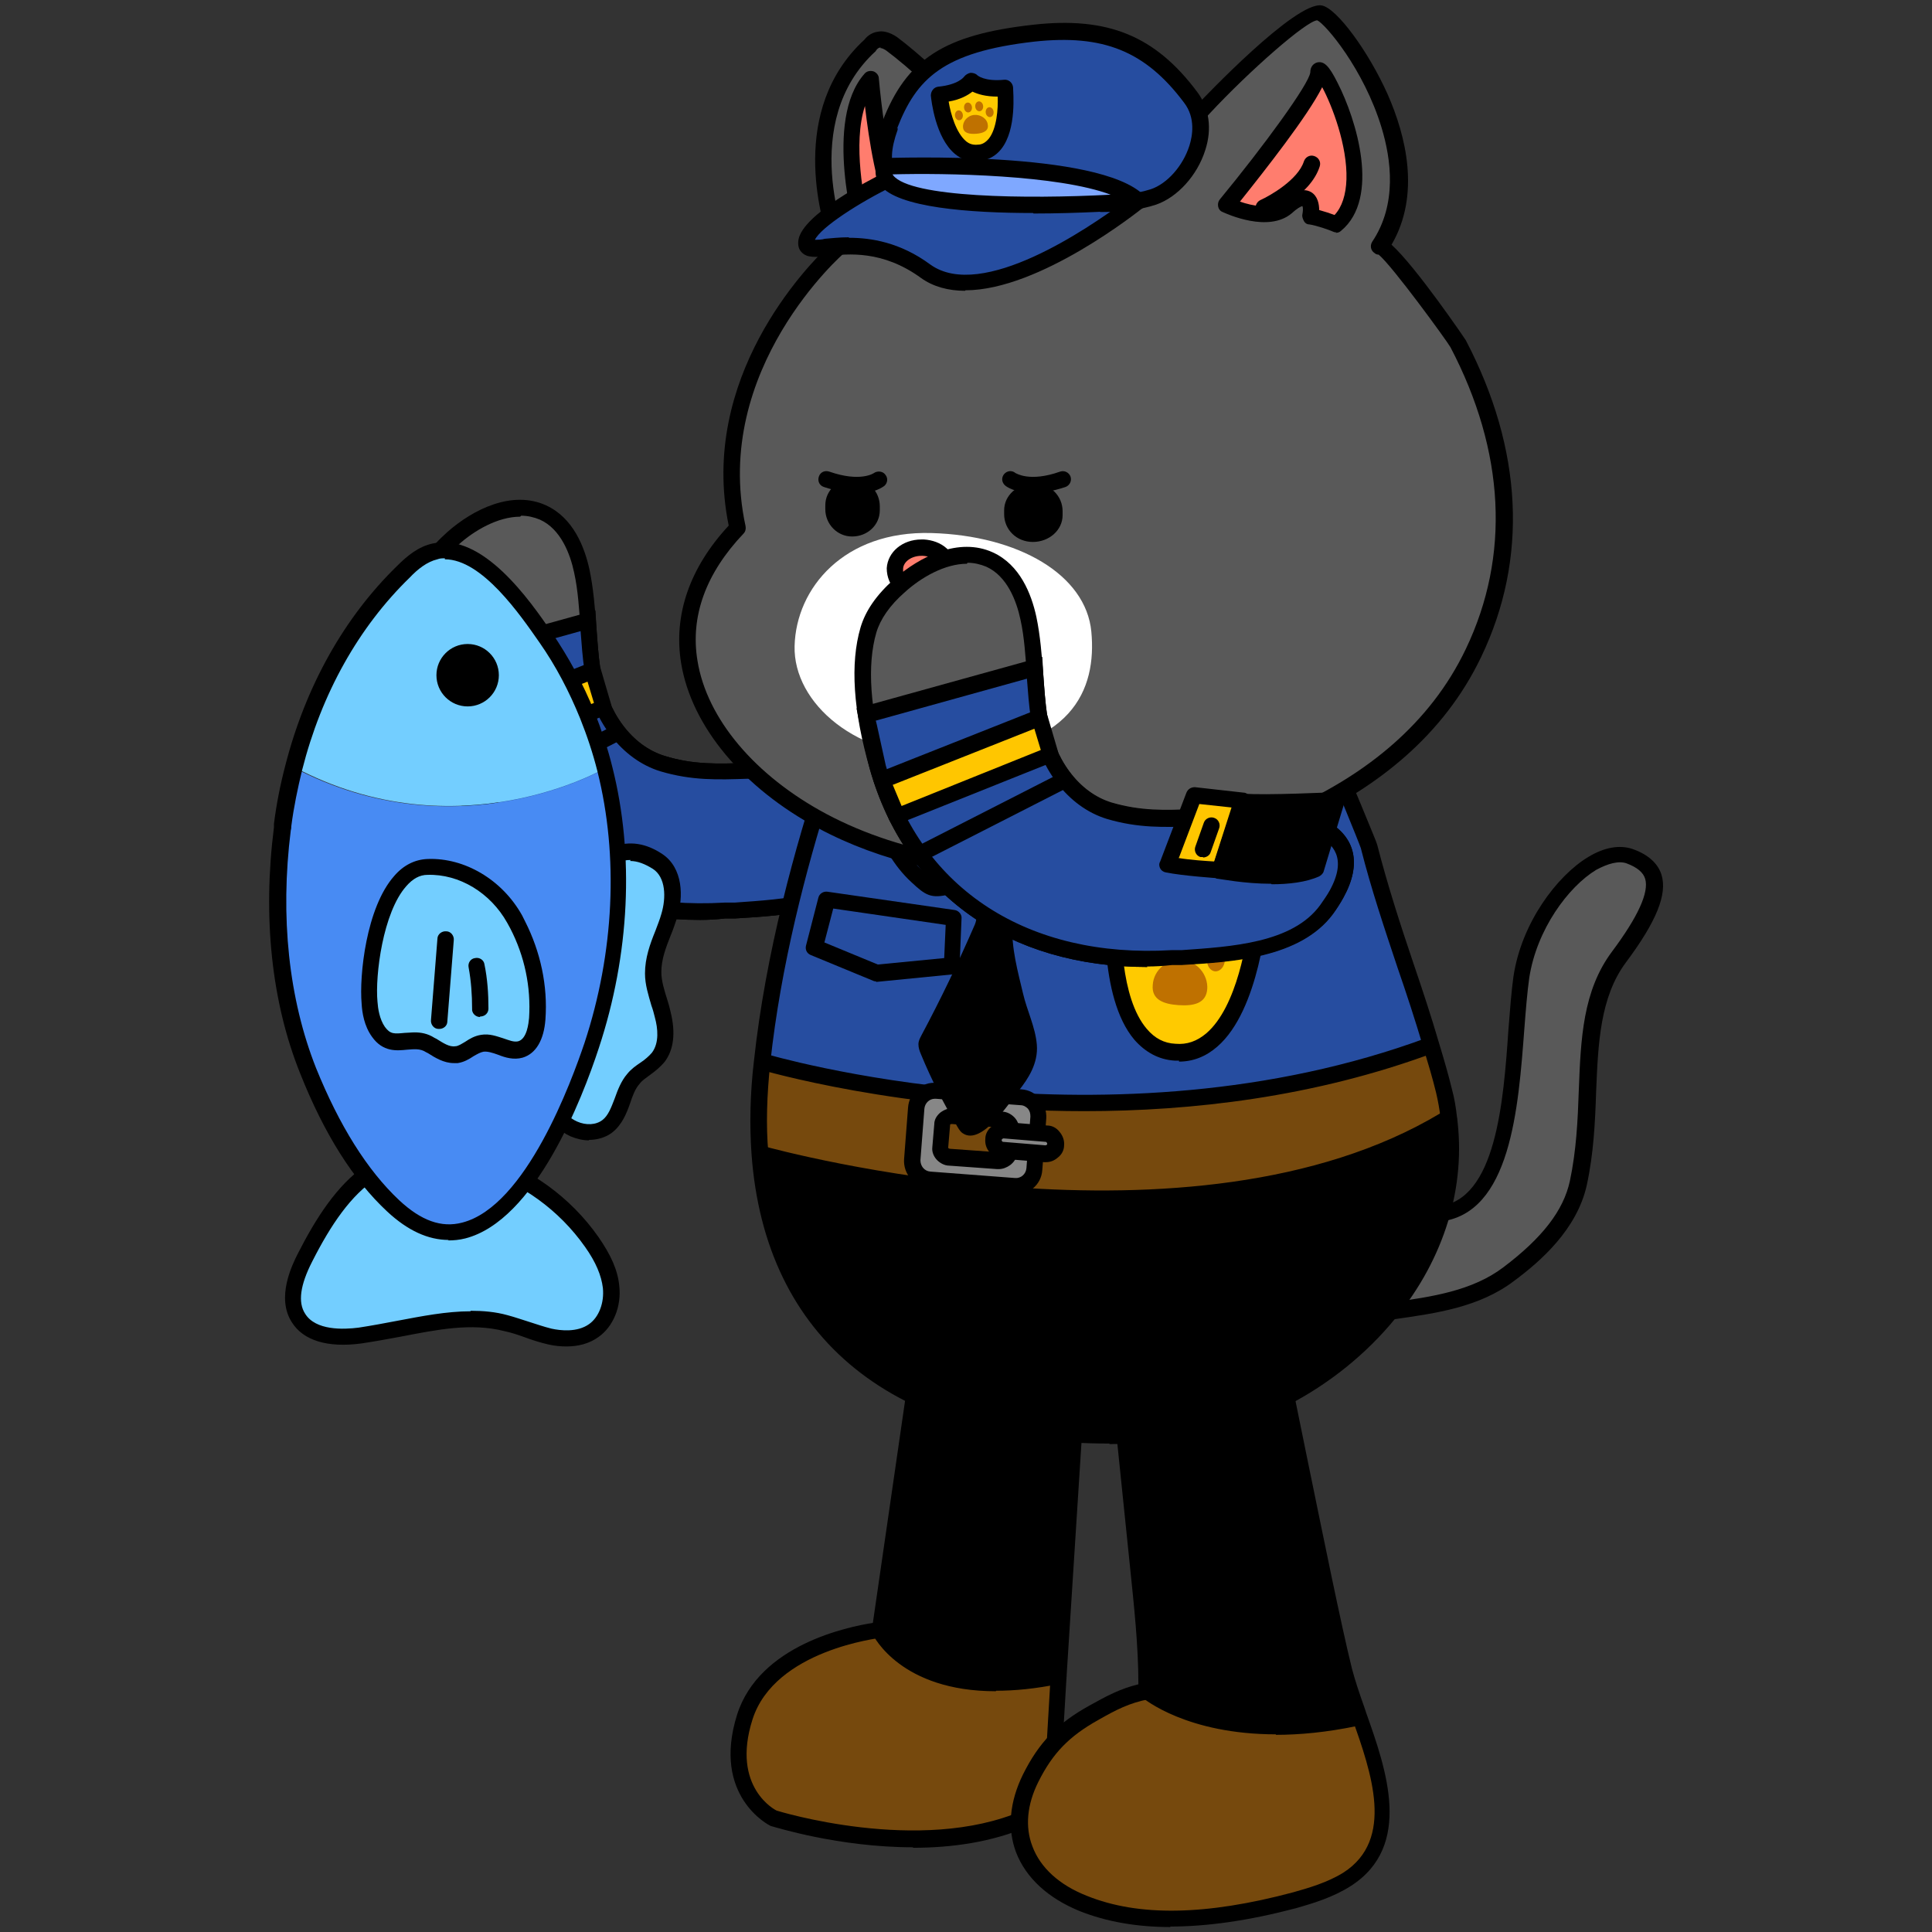 <?xml version="1.0" encoding="UTF-8"?>
<svg xmlns="http://www.w3.org/2000/svg" version="1.1" viewBox="0 0 390 390">
  <rect x="0" y="0" width="390" height="390" fill="#333333" stroke="none"/>
  <!-- Generator: Adobe Illustrator 28.7.1, SVG Export Plug-In . SVG Version: 1.2.0 Build 142)  -->
  <g>
    <g id="_레이어_1" data-name="레이어_1">
      <g>
        <g>
          <g>
            <g>
              <g>
                <path d="M179.7,171c-.6,1-1.3,2.1-2,3.1-6.5,8.9-21,9.1-31.3,9.7-26.5,1.6-51.2-9.8-59.4-38.5-2.4-8.5-4.4-19.3-1.9-27.7,1-3.5,3.5-6.5,6.3-9,5.1-4.5,12.4-7.8,18.1-5.2,4.5,2,6.8,7,7.9,11.8,1.4,6.5,1.2,13.4,2.2,20,1.2,8.3,6.3,16.5,14.2,18.9,7.9,2.4,14.2,1.3,22.6,1.3,7.2,0,14-1.2,20.4,2.3,5.8,3.2,5.7,8.2,2.9,13.2Z" style="fill: #595959;"/>
                <path d="M141.4,185.7c-28,0-48.8-14.6-56-39.9-3.4-11.8-4-21.4-1.9-28.6,1-3.4,3.2-6.6,6.8-9.8,5.2-4.6,13.1-8.5,19.9-5.4,5.5,2.5,7.8,8.4,8.8,13,.8,3.8,1.1,7.8,1.4,11.7.2,2.8.4,5.7.8,8.4,1.3,8.7,6.4,15.5,13,17.5,5.8,1.8,10.8,1.6,16.6,1.4,1.8,0,3.6-.1,5.5-.2,1.4,0,2.7,0,4.1-.1,5.7-.2,11.6-.5,17.1,2.6,6,3.3,7.2,8.8,3.5,15.5-.6,1.1-1.3,2.2-2.1,3.3-6.6,8.9-20.4,9.7-30.5,10.3h-2c-1.7.2-3.4.3-5.1.3ZM105,104.3c-4.5,0-9.3,2.8-12.5,5.7-3.1,2.7-5,5.5-5.8,8.2-1.9,6.5-1.3,15.7,1.9,26.7,7.2,25.1,28.8,39,57.7,37.3h2c10-.7,22.4-1.4,28-9.1.8-1,1.4-2,1.9-2.9h0c3.7-6.7.5-9.5-2.2-11-4.8-2.6-9.9-2.4-15.4-2.2-1.4,0-2.8.1-4.2.1-1.9,0-3.7,0-5.4.1-6.1.2-11.3.4-17.7-1.5-7.8-2.4-13.9-10.3-15.3-20.2-.4-2.9-.6-5.8-.8-8.7-.3-3.7-.5-7.6-1.3-11.2-.8-3.8-2.7-8.8-6.9-10.7-1.2-.5-2.5-.8-3.8-.8Z"/>
              </g>
              <g>
                <path d="M84.6,134.7c.4,1.9,1.9,8.9,2.4,10.6,8.2,28.7,32.9,40.1,59.4,38.5,10.3-.6,24.7-.9,31.3-9.7.8-1,1.4-2.1,2-3.1,2.8-5,3-10-2.9-13.2-6.4-3.5-13.2-2.4-20.4-2.3-8.4,0-14.8,1.1-22.6-1.3-7.9-2.4-12.9-10.5-14.2-18.9-.5-3.3-.7-6.7-.9-10l-34.1,9.4Z" style="fill: #264da0;"/>
                <path d="M141.4,185.7c-28,0-48.8-14.6-56-39.9-.4-1.4-1.3-5.4-1.9-8.4l-.8-3.8,37.5-10.4.2,3.5c.2,2.8.4,5.7.8,8.4,1.3,8.7,6.4,15.5,13,17.5,5.8,1.8,10.8,1.6,16.6,1.4,1.8,0,3.6-.1,5.5-.2,1.4,0,2.7,0,4.1-.1,5.7-.2,11.6-.5,17.1,2.6,6,3.3,7.2,8.8,3.5,15.5-.6,1.1-1.3,2.2-2.1,3.3-6.6,8.9-20.4,9.7-30.5,10.3h-2c-1.7.2-3.4.3-5.1.3ZM86.6,135.9l.2.8c.6,2.8,1.5,6.9,1.8,8.2,7.2,25.1,28.8,39,57.7,37.3h2c10-.7,22.4-1.4,28-9.1.8-1,1.4-2,1.9-2.9,3.7-6.7.5-9.5-2.2-11-4.8-2.6-9.9-2.4-15.4-2.2-1.4,0-2.8.1-4.2.1-1.9,0-3.7,0-5.4.1-6.1.2-11.3.4-17.7-1.5-7.8-2.4-13.9-10.3-15.3-20.2-.4-2.7-.6-5.5-.8-8.1l-30.6,8.5Z"/>
              </g>
              <g>
                <line x1="95.4" y1="162.8" x2="124.8" y2="147.8" style="fill: #d5b898;"/>
                <path d="M95.4,164.5c-.6,0-1.2-.3-1.5-.9-.4-.8,0-1.8.7-2.2l29.4-15c.8-.4,1.8,0,2.2.7.4.8,0,1.8-.7,2.2l-29.4,15c-.2.1-.5.2-.8.2Z"/>
              </g>
              <g>
                <polygon points="90.8 155.3 121.8 142.9 119.6 135.3 87.8 148 90.8 155.3" style="fill: #ffc600;"/>
                <path d="M90.8,157c-.7,0-1.3-.4-1.5-1l-3-7.4c-.2-.4-.2-.9,0-1.3.2-.4.5-.7.9-.9l31.8-12.6c.4-.2.9-.2,1.3,0s.7.6.9,1l2.2,7.5c.2.8-.2,1.7-1,2l-31,12.4c-.2,0-.4.1-.6.1ZM90,148.9l1.8,4.3,28.1-11.3-1.3-4.3-28.5,11.3Z"/>
              </g>
            </g>
            <g>
              <path d="M290.5,245.1c16.3-1.6,14.5-33.5,16.6-47.7,2.1-14.3,14.6-27,21.9-24.5,7.3,2.6,6.7,8.5-2.2,20.3-8.9,11.9-4.5,29-8.2,45.6-1.7,7.7-7.9,13.7-14,18.3-7.1,5.4-16.4,6.4-25,7.6-6.5.9-20.7-2.6-17.8-12.1.8-2.6,3.3-4.4,6-5.2,2.6-.8,5.4-.8,8.2-.9,4.6-.3,10-1,14.6-1.5Z" style="fill: #595959;"/>
              <path d="M277.4,266.6c-5,0-12-1.7-15.5-5.8-2.1-2.4-2.7-5.4-1.7-8.6.9-2.9,3.5-5.3,7.1-6.3,2.3-.7,4.7-.8,7.1-.9h1.5c3.1-.2,6.5-.6,9.8-1,1.6-.2,3.2-.4,4.7-.5h0c11.6-1.2,13.1-21.1,14.1-35.7.3-3.9.6-7.7,1-10.6,1.6-10.9,8.8-20.4,15.1-24.2,3.3-2,6.4-2.5,9-1.6,3.1,1.1,5.1,2.9,5.8,5.2,1.2,3.9-1,9.4-7.2,17.7-5.2,7-5.6,16.3-6,26.1-.2,6.1-.5,12.5-1.9,18.9-2,8.9-9.3,15.3-14.7,19.3-7,5.3-15.7,6.5-24.1,7.7l-1.6.2c-.7.1-1.6.2-2.5.2ZM290.7,246.8h0c-1.5.2-3.1.3-4.7.5-3.4.4-6.8.8-10,1h-1.6c-2.2.2-4.3.3-6.2.8-1.9.6-4.2,2-4.9,4.1-.6,2.1-.3,3.9,1.1,5.4,3.2,3.7,10.8,5.1,14.9,4.5l1.6-.2c8-1.1,16.3-2.3,22.6-7.1,7.8-5.9,12.1-11.4,13.4-17.4,1.3-6.1,1.6-12.3,1.8-18.3.4-10.4.8-20.1,6.7-28,5.3-7.1,7.5-12,6.7-14.7-.4-1.3-1.6-2.3-3.7-3.1-1.6-.6-3.8,0-6.2,1.3-5.6,3.4-12,12-13.5,21.8-.4,2.8-.7,6.5-1,10.4-1.2,15.8-2.7,37.3-17.1,38.8Z"/>
            </g>
            <g>
              <g>
                <path d="M292.4,225.5c4.5,33.1-26.8,62-59.4,64-44.5,2.8-76.6-14.7-79.6-56.7,4.2,1.2,88.5,23.8,139-7.3Z"/>
                <path d="M291.4,220.2c.4,1.8.8,3.5,1,5.3-50.5,31.2-134.8,8.5-139,7.3-.4-5.7-.3-11.9.4-18.5,0,0,69.2,21,135-3.3.9,3.1,1.8,6.1,2.6,9.3Z" style="fill: #76490d;"/>
                <path d="M276.3,170.8c3.5,13.8,8.6,26.7,12.5,40.1-65.8,24.4-135,3.3-135,3.3,4.8-43.7,24-86.5,24-86.5,0,0,84.5,10.6,86.5,10.8-1.9,0,11.5,30.1,12,32.2Z" style="fill: #264da0;"/>
              </g>
              <g>
                <path d="M223.9,291.4c-43.4,0-69.5-21-72.2-58.5-.4-5.8-.3-12.1.5-18.8,4.7-43.4,23.9-86.6,24.1-87l.5-1.1,1.2.2s84.5,10.6,86.5,10.8v1.8c0,0,.9,1.1.9,1.1.3-.3.4-.7.4-.8,0,2.1,6.1,16.6,9,23.5,2,4.9,3,7.2,3.2,7.9,2.1,8.2,4.7,16.2,7.3,23.9,1.8,5.3,3.6,10.7,5.2,16.2,1,3.3,1.9,6.4,2.6,9.3.5,1.8.8,3.7,1,5.5,1.9,14.1-2.5,28.6-12.4,40.7-11.9,14.6-30.1,24-48.6,25.1-3.1.2-6.2.3-9.1.3ZM178.8,129.6c-3,7-19.1,45.9-23.3,84.9-.7,6.5-.9,12.7-.4,18.2,2.7,38,31,58.1,77.8,55.1,17.6-1.1,34.9-10,46.2-23.9,9.3-11.4,13.5-25,11.7-38.2-.2-1.7-.5-3.4-.9-5.1-.7-2.9-1.6-5.9-2.6-9.2-1.6-5.4-3.4-10.9-5.2-16.1-2.6-7.8-5.3-15.8-7.4-24.1-.2-.6-1.6-4.1-3-7.5-6.3-15-8.5-21-9.1-23.7-11.4-1.4-74.2-9.2-83.8-10.4Z"/>
                <path d="M218.8,224.3c-37,0-65-8.3-65.4-8.4l1-3.2c.7.2,69.5,20.6,133.9-3.3h.6c0-.1,0,1.6,0,1.6l.6,1.5c-24.2,9-49,11.8-70.6,11.8Z"/>
                <path d="M222.3,243.5c-35.8,0-67.2-8.5-69.3-9.1l-.5-.2,1.6-2.9-.8,1.5.6-1.5c3.6,1,86.8,23.5,136.9-6.6v-.7h1.7s0,3.3,0,3.3v-1.7h1.6v1l-.8.5c-20.6,12.7-46.8,16.6-71,16.6Z"/>
              </g>
            </g>
            <g>
              <path d="M206.1,221.4l-17.1-1.3c-2.1-.2-3.9,1.4-4.1,3.5l-.8,10.4c-.2,2.1,1.4,3.9,3.5,4.1l17.1,1.3c2.1.2,3.9-1.4,4.1-3.5l.8-10.4c.2-2.1-1.4-3.9-3.5-4.1ZM203.6,232.7c0,1-1.1,1.7-2.2,1.6l-9.7-.7c-1.1,0-2-1-1.9-2l.4-4.7c0-1,1.1-1.7,2.2-1.6l9.7.7c1.1,0,2,1,1.9,2l-.4,4.7Z" style="fill: #878787;"/>
              <path d="M205,241.1c-.1,0-.3,0-.4,0l-17.1-1.3c-3-.2-5.2-2.9-5-5.8l.8-10.4c.2-3,2.8-5.3,5.8-5l17.1,1.3h0c1.5.1,2.8.8,3.7,1.9.9,1.1,1.4,2.5,1.3,4l-.8,10.4c-.1,1.5-.8,2.8-1.9,3.7-1,.9-2.2,1.3-3.5,1.3ZM188.7,221.8c-1.1,0-2,.9-2.1,2l-.8,10.4c0,1.2.8,2.2,2,2.3l17.1,1.3c1.2.1,2.2-.8,2.3-2l.8-10.4c0-.6-.1-1.1-.5-1.6-.4-.4-.9-.7-1.5-.7l-17.1-1.3c0,0-.1,0-.2,0ZM201.6,236c-.1,0-.2,0-.3,0l-9.7-.7c-1,0-2-.6-2.6-1.3-.6-.7-.9-1.6-.8-2.4l.4-4.7c0-.9.5-1.7,1.2-2.3.8-.6,1.8-1,2.8-.9l9.7.7c1,0,2,.6,2.6,1.3.6.7.9,1.6.8,2.4l-.4,4.7c0,.9-.6,1.8-1.4,2.4-.7.5-1.5.8-2.3.8ZM192.2,226.9c-.2,0-.3,0-.4.1l-.4,4.7s.1.2.4.2l9.7.7c.3,0,.4,0,.4-.1l.4-4.7s-.1-.2-.4-.2l-9.7-.7s0,0,0,0ZM201.9,232.5h0Z"/>
            </g>
            <g>
              <rect x="200.5" y="228.5" width="12.6" height="4.1" rx="2" ry="2" transform="translate(18.3 -15.2) rotate(4.4)" style="fill: #878787;"/>
              <path d="M211.1,234.6c0,0-.2,0-.3,0l-8.5-.7c-2-.2-3.6-1.9-3.4-4,0-1,.5-1.9,1.3-2.5.7-.6,1.7-.9,2.7-.9l8.5.7c1,0,1.9.5,2.5,1.3.6.7,1,1.7.9,2.7,0,1-.5,1.9-1.3,2.5-.7.6-1.5.9-2.4.9ZM202.6,229.8c-.2,0-.4.2-.4.3,0,.2.1.4.3.4l8.5.7h0c.3,0,.4-.2.4-.3,0-.2-.2-.4-.3-.4l-8.5-.7s0,0,0,0Z"/>
            </g>
            <path d="M196.4,183.9c.3.4.6.8.7,1.2,0,.5-.1,1-.3,1.5-3.3,7.6-6.9,15.1-10.8,22.4-.3.6-.6,1.1-.6,1.8,0,.7.2,1.3.5,2,2.1,5.1,4.6,10,7.4,14.7.3.5.6,1,1.1,1.3,3.8,2.5,9.5-6.4,11.3-8.7s3.9-5.4,3.6-9.2c-.3-3.6-2-6.9-2.8-10.4-1-4.2-2.4-9.3-2.1-13.6,0-.7.6-1.3,1.1-1.7,1.7-1.6,3.6-3.2,4.9-5.2,1.4-2,2.2-4.4,1.7-6.8-1.3-5.8-9.1-6.7-13.3-3.6-1.7,1.3-3.4,3.3-4.9,4.9-2.8,3,.2,6.4,2.5,9.2Z"/>
            <g>
              <path d="M177,150.1c-2,9.3,1.3,20.7,7.8,26.7,2.7,2.4,3.1,3,6.5,2.1s8.7-4.2,12.1-6.3c2.6,3.1,4.3,10.1,8,12.1,4.9,2.5,17.3-4.7,21-7.5,5.4-4.1,9.6-9.8,8.7-16.9-1.9-14.5-19.1-22.9-32.5-24.9-9.5-1.4-22.8,0-30.1,6.8-2.5,2.3-.9,5-1.5,8Z" style="fill: #264da0;"/>
              <path d="M214.1,186.8c-1.2,0-2.4-.2-3.3-.7-2.8-1.4-4.4-4.8-6-8-.6-1.2-1.2-2.4-1.7-3.3-3.3,2.1-7.3,4.7-11.3,5.7-3.9,1-5,.2-7.8-2.4-7.1-6.5-10.6-18.3-8.5-28.4h0c.2-.8.1-1.7,0-2.6-.1-1.9-.2-4.2,2-6.3,7.7-7.1,21.4-8.8,31.5-7.3,15,2.2,31.9,11.5,33.9,26.4.9,6.7-2.4,13.1-9.3,18.4-2.1,1.6-12.5,8.4-19.4,8.4ZM203.8,170.4l.9,1.1c1.1,1.3,2,3.2,3,5.2,1.3,2.6,2.7,5.6,4.5,6.5,3.5,1.8,14.6-3.8,19.2-7.3,6.1-4.7,8.8-9.8,8.1-15.4-1.7-13.2-17.3-21.4-31.1-23.5-9.3-1.4-21.9,0-28.7,6.4-1,.9-1,1.8-.9,3.6,0,1,.1,2.2-.1,3.4-1.8,8.8,1.3,19.6,7.3,25.1q2.6,2.3,5,1.7c3.4-.9,7.3-3.3,10.3-5.3l2.5-1.6Z"/>
            </g>
            <g>
              <g>
                <path d="M187.5,261.3l30.6,6.8s-2.7,43.1-4.4,70.3c-28.7,6-36-9.2-36-9.2l9.9-67.8Z"/>
                <path d="M213.7,338.3c-.7,11.7-1.2,20.4-1.2,21.5,0,3.5-5.3,7.2-5.3,7.2-21.5,9.5-51.1,0-51.1,0,0,0-10.6-5.1-5.7-20.4,4.8-15.3,27.3-17.5,27.3-17.5,0,0,7.3,15.2,36,9.2Z" style="fill: #76490d;"/>
              </g>
              <g>
                <path d="M184.3,372.9c-15,0-27.9-4.1-28.7-4.3-.3-.1-12-6-6.8-22.5,4.5-14.1,22.4-17.7,27.4-18.5l9.9-68.3,33.7,7.5v1.4c0,0-2.8,43.1-4.5,70.2-.3,5-1.2,20.1-1.2,21.4,0,4.2-5.4,8.2-6,8.6l-.3.2c-7.5,3.3-15.8,4.4-23.5,4.4ZM188.9,263.3l-9.8,67.3h-1.3c-.2.1-21.4,2.4-25.9,16.5-4.4,13.8,4.8,18.4,4.9,18.4,0,0,28.9,9,49.6,0,1.5-1.1,4.5-3.9,4.5-5.8s.4-7.6,1.2-21.6h0c1.5-24.2,3.8-61.2,4.3-68.8l-27.4-6.1Z"/>
                <path d="M201,341.4c-19.1,0-24.6-11-24.9-11.6-.4-.8,0-1.8.8-2.2.8-.4,1.8,0,2.2.8.3.6,7.3,13.9,34.2,8.3,1-.2,2,.6,2,1.6s-.6,1.5-1.4,1.6c-4.8,1-9.1,1.4-12.8,1.4Z"/>
              </g>
            </g>
            <g>
              <g>
                <path d="M274.4,346.5c4.1,11.7,8.9,25.7-2.5,32.9-3.2,2.1-6.9,3.3-10.6,4.3-13.3,3.5-29.5,5.9-42.6.6-11.1-4.5-16.2-14.1-10.6-25.3,3.1-6.3,6.8-9.9,12.8-13.2,3.9-2.2,6.5-3.6,10.7-4.4,0,0,13.4,11.4,42.2,5.3l.7-.2Z" style="fill: #76490d;"/>
                <path d="M274.4,346.5l-.7.2c-28.7,6-42.2-5.3-42.2-5.3,0-9.2-1-18.4-1.9-27.6-1.5-14.7-3-29.4-4.5-44.1l33.4,6.8c1.4,5.5,9.2,46,12.9,60.9.7,2.7,1.8,5.8,3,9.2Z"/>
              </g>
              <g>
                <path d="M236.3,389c-6.9,0-13-1.1-18.3-3.2-6.4-2.6-10.9-6.7-12.9-11.9-1.8-4.8-1.3-10.2,1.4-15.7,3.2-6.4,6.9-10.3,13.4-13.9,3.6-2,6.2-3.4,9.9-4.3,0-7.9-.9-16-1.7-23.8l-5-48.6,36.6,7.4.3,1c.6,2.2,2.1,9.6,4,19,3,14.6,6.7,32.9,8.9,41.8.6,2.3,1.5,5,2.5,7.8l.4,1.2c4,11.3,9.5,26.8-3.1,34.9-3.6,2.3-7.6,3.5-11.1,4.5-9.5,2.5-17.9,3.7-25.4,3.7ZM227,271.7l4.5,44.1c.8,8.3,1.7,17,1.7,25.5v1.4s-1.3.3-1.3.3c-4,.8-6.5,2.1-10.2,4.2-5.9,3.3-9.2,6.7-12.1,12.5-2.3,4.6-2.7,9.1-1.2,13,1.6,4.3,5.4,7.8,11,10,10.4,4.2,24,4,41.6-.7,3.2-.9,7-2,10.2-4,10.4-6.7,5.6-20.2,1.8-31h0s-.4-1.2-.4-1.2c-1-2.9-2-5.6-2.6-8.1-2.3-9.1-6-27.3-9-42-1.6-7.9-3-14.9-3.7-17.9l-30.1-6.1Z"/>
                <path d="M257.6,350.1c-18,0-26.6-7.1-27.1-7.5-.7-.6-.8-1.6-.2-2.3.6-.7,1.6-.8,2.3-.2h0c.1.1,13.3,10.7,40.7,5,.9-.2,1.8.4,2,1.3.2.9-.4,1.8-1.3,2-6.2,1.3-11.7,1.8-16.5,1.8Z"/>
              </g>
            </g>
            <path d="M176.9,198.1c-.2,0-.4,0-.6-.1l-12.6-5.2c-.8-.3-1.2-1.1-1-1.9l2.5-9.7c.2-.8,1-1.3,1.8-1.2l25.7,3.7c.8.1,1.5.9,1.4,1.7l-.4,9.7c0,.8-.7,1.5-1.5,1.6l-15.2,1.5c0,0-.1,0-.2,0ZM166.3,190.2l10.9,4.5,13.4-1.3.3-6.7-22.7-3.3-1.8,6.9Z"/>
            <g>
              <g>
                <path d="M254.1,183.4c-11.4-.9-14.2-6.2-14.2-6.2,0,0-3.7,4.8-15,4,0,0-2.5,30.1,12.3,31.2,14.9,1.1,16.9-29,16.9-29Z" style="fill: #ffca00;"/>
                <path d="M238,214.1c-.3,0-.6,0-.9,0-3.2-.2-5.9-1.7-8.1-4.2-7.4-8.7-5.8-28-5.8-28.8,0-.9.9-1.6,1.8-1.5,10.1.8,13.6-3.3,13.6-3.3.4-.4.9-.7,1.5-.6.6,0,1.1.4,1.3.9,0,0,2.8,4.6,12.9,5.3.9,0,1.6.9,1.5,1.8,0,.8-1.5,20.2-10.1,27.6-2.3,2-4.9,3-7.7,3ZM226.4,182.9c-.2,4.7-.3,18.5,5.1,24.8,1.6,1.9,3.5,2.9,5.8,3,2.3.2,4.3-.5,6.2-2.1,6.3-5.4,8.3-19,8.8-23.7-7.2-.9-10.9-3.5-12.6-5.3-2,1.5-6.1,3.5-13.3,3.3Z"/>
              </g>
              <g>
                <path d="M243.7,199.6c-.2,3-2.8,3.5-5.8,3.3-3-.2-5.5-1.1-5.2-4.1.2-3,2.9-5.3,5.9-5,3,.2,5.3,2.9,5.1,5.9Z" style="fill: #bf7100;"/>
                <g>
                  <ellipse cx="231.8" cy="192.7" rx="2.3" ry="1.8" transform="translate(21.9 409.1) rotate(-85.6)" style="fill: #bf7100;"/>
                  <ellipse cx="245.4" cy="193.7" rx="2.3" ry="1.8" transform="translate(33.5 423.6) rotate(-85.6)" style="fill: #bf7100;"/>
                </g>
                <g>
                  <ellipse cx="236.3" cy="189.8" rx="2.3" ry="1.8" transform="translate(29 410.9) rotate(-85.6)" style="fill: #bf7100;"/>
                  <ellipse cx="241.5" cy="190.2" rx="2.3" ry="1.8" transform="translate(33.3 416.4) rotate(-85.6)" style="fill: #bf7100;"/>
                </g>
              </g>
            </g>
            <g>
              <g>
                <path d="M297.3,131.8c-12.5,26.2-42.6,39.2-74.3,43.1-19,2.4-39.9,0-57.1-9.1-22.8-12.2-38.3-36.8-17.1-59.2-7.3-33,20.5-56.8,20.5-56.8,0,0-10.6-25.3,6.2-40.7,0,0,1.6-2.4,4.4-.3,9.2,6.9,24,22.4,27.4,28.5,0,0,15.1-1.1,23.1.4,0,0,7.2-10.1,12.5-15.7,5.3-5.6,19.9-19.8,23.3-19.2,3.4.5,24.5,28.6,12.1,47.2,1-1.4,15.2,18.4,15.8,19.5,12.1,23.2,11.6,44.6,3.1,62.4Z" style="fill: #595959;"/>
                <path d="M209,177.4c-16.1,0-31.3-3.5-43.8-10.2-15.3-8.2-25.6-20.6-27.7-33.3-1.6-9.7,1.7-19.3,9.6-27.8-6.1-29.8,15.7-52.3,20.4-56.7-1.8-5.2-8.4-27.2,7-41.4.3-.4,1.2-1.4,2.7-1.6.9-.2,2.3,0,3.9,1.1,8.8,6.6,22.9,21.2,27.3,28.1,3.4-.2,14.4-.8,21.5.3,1.9-2.6,7.6-10.3,12.1-15.1.8-.8,19.5-20.6,24.8-19.7,3,.5,9.4,9.2,13.3,17.9,3.7,8.4,6.7,20.3.8,30.4,4.9,4.4,14.9,19.1,15,19.3,11.5,22,12.6,44.1,3.1,63.9h0c-15.3,32-53.9,41.3-75.6,44.1-4.8.6-9.5.9-14.2.9ZM177.8,9.6s0,0-.1,0c-.4,0-.7.4-.7.4,0,0-.2.2-.2.3-15.8,14.4-5.9,38.6-5.8,38.8.3.7,0,1.4-.5,1.9-.3.2-26.9,23.5-20,55.2.1.5,0,1.1-.4,1.5-7.6,8-10.8,16.7-9.3,25.7,1.9,11.7,11.6,23.2,26,30.9,15.6,8.3,35.5,11.5,56.1,8.9,21-2.6,58.4-11.6,73-42.2,9-18.8,7.9-39.9-3.1-60.9-.8-1.4-11.8-16.5-14.5-18.7-.3,0-.6-.1-.8-.3-.8-.5-1-1.5-.5-2.3h0c5.1-7.6,3.8-16.7,1.9-23-3.6-11.9-11.4-21-13-21.7-2.2.1-13.8,10.3-21.7,18.8-5.2,5.5-12.3,15.5-12.4,15.6-.4.5-1,.8-1.7.7-7.8-1.4-22.5-.4-22.7-.3-.7,0-1.3-.3-1.6-.8-3.1-5.5-17.5-20.9-26.9-27.9-.3-.2-.8-.5-1.2-.5ZM297.3,131.8h0,0ZM279.7,50.8s0,0,0,0c0,0,0,0,0,0ZM279.7,50.8s0,0,0,0c0,0,0,0,0,0Z"/>
              </g>
              <path d="M220.3,127.5c1.1,11.6-3.7,24.2-29.6,25.1-17.6.6-30.6-10.6-30.3-22.2.3-11.7,10-23.3,27.6-22.8,17.6.5,31.2,8.4,32.3,19.9Z" style="fill: #fff;"/>
              <g>
                <path d="M198.8,52c-3.3,2.9-14.7-.6-12.2-8,2.6-7.4,11.6-1.2,11.6-1.2,0,0-8.1-11.1.4-14.8,8.5-3.8,10.6,7.2,10.6,7.2,0,0-1.5-6.1,3.3-7.7,10-3.4,12.2,8,6.5,13.8" style="fill: #595959;"/>
                <path d="M195.3,54.6c-2.4,0-5-.8-7-2.1-3.3-2.2-4.5-5.6-3.3-9.1,1-2.8,2.8-4,4.1-4.4,1.7-.6,3.5-.4,5.1.1-.9-2.3-1.6-5.1-1-7.6.6-2.3,2.2-4,4.6-5.1,2.7-1.2,5.2-1.2,7.4-.1,1.2.6,2.2,1.6,2.9,2.6.7-1.3,1.9-2.4,3.7-3,6.4-2.2,9.4,1.2,10.4,2.7,2.5,3.9,1.5,10-2.2,13.8-.6.7-1.7.7-2.3,0-.7-.6-.7-1.7,0-2.3,3-3,3.2-7.4,1.7-9.7-1.5-2.4-4.4-2.1-6.5-1.4-2.9,1-2.5,4.6-2.3,5.5,0,.2,0,.3,0,.3.2.9-.4,1.7-1.3,1.9-.9.2-1.7-.3-2-1.2,0-.2,0-.3-.1-.5-.4-1.5-1.5-4.7-3.7-5.8-1.2-.6-2.7-.6-4.5.2-1.5.7-2.4,1.6-2.7,2.9-.9,3.2,1.9,7.9,3,9.5.5.7.4,1.6-.2,2.1-.6.6-1.5.7-2.1.2-1.2-.8-4.7-2.7-7-2-.9.3-1.6,1.1-2,2.3-.9,2.6.6,4.3,2,5.3,2.6,1.8,6.3,2,7.5,1,.7-.6,1.7-.5,2.3.2.6.7.5,1.7-.2,2.3-1.1,1-2.8,1.4-4.5,1.4Z"/>
              </g>
              <g>
                <path d="M247.6,41.3s18.7-22.9,18.7-26.8c0-3.9,13.6,22.4,3.5,30.8,0,0-3.4-1.3-5.3-1.6,0,0,1.5-7.1-4.8-1.9-4,3.4-12.1-.5-12.1-.5Z" style="fill: #ff7d6e;"/>
                <path d="M269.8,46.9c-.2,0-.4,0-.6-.1-.9-.4-3.5-1.3-4.9-1.5-.5,0-.9-.3-1.1-.7s-.4-.9-.3-1.3c.1-.6.2-1.3,0-1.7-.4.1-1.1.5-2.2,1.5-4.7,3.9-13,.1-13.9-.3-.5-.2-.8-.6-.9-1.1-.1-.5,0-1,.3-1.4,8.9-10.8,18.1-23.4,18.3-25.7,0-1.2.7-1.8,1.4-2,1.4-.3,2.4.7,4.1,4.1,3.8,7.4,8.7,23.3.7,29.9-.3.3-.7.4-1.1.4ZM266.3,42.4c1.1.3,2.3.7,3.1,1,1.5-1.6,2.3-4.1,2.4-7.2.2-6.8-2.9-14.9-4.9-18.6-2.9,5.8-11.5,16.7-16.6,23.1,2.6.9,6.4,1.6,8.3,0,1.7-1.4,4.1-3.1,6.1-1.9,1.3.8,1.6,2.4,1.6,3.7Z"/>
              </g>
              <g>
                <path d="M255.1,42s8-3.5,9.7-8.8" style="fill: #ff7d6e;"/>
                <path d="M255.1,43.6c-.6,0-1.2-.4-1.5-1-.4-.8,0-1.8.8-2.2,2-.9,7.6-4.1,8.8-7.8.3-.9,1.2-1.4,2.1-1.1.9.3,1.4,1.2,1.1,2.1-1.9,6-10.3,9.7-10.6,9.8-.2,0-.4.1-.7.1Z"/>
              </g>
              <g>
                <path d="M175.7,16s2.4,25,6.5,27.4l-7.7,4.2s-6.6-22.7,1.3-31.6Z" style="fill: #ff7d6e;"/>
                <path d="M174.5,49.2c-.2,0-.4,0-.6-.1-.5-.2-.8-.6-1-1.1-.3-1-6.7-23.7,1.6-33.1.4-.5,1.1-.7,1.8-.5.6.2,1.1.8,1.1,1.4,1.2,13.1,3.8,25,5.6,26.1.5.3.8.9.8,1.5,0,.6-.3,1.1-.9,1.4l-7.7,4.2c-.2.1-.5.2-.8.2ZM174.6,21.4c-2.5,7.6-.2,19.1.9,23.7l4.1-2.2c-2.6-4.4-4.2-14.6-5-21.5Z"/>
              </g>
              <g>
                <g>
                  <path d="M185.9,119.6c-1.6,0-3.1-.8-4.1-1.9-.8-.9-1.2-1.9-1.1-3,.1-2.4,2.4-4.3,5.3-4.3h.4c3,.2,5.3,2.3,5.2,4.8-.1,2.4-2.4,4.3-5.3,4.3h-.4Z" style="fill: #ff7d6e; fill-rule: evenodd;"/>
                  <path d="M186,112.2c0,0,.2,0,.3,0,2.1.1,3.7,1.5,3.6,3.1,0,1.5-1.7,2.7-3.7,2.7s-.2,0-.3,0c-2.1-.1-3.7-1.5-3.6-3.1,0-1.5,1.7-2.7,3.7-2.7M186,108.9c-3.8,0-6.8,2.5-7,5.8,0,1.8.7,3.6,2.2,4.8,1.2,1.1,2.9,1.7,4.6,1.8.2,0,.3,0,.5,0,3.8,0,6.8-2.5,7-5.8,0-1.8-.7-3.5-2.2-4.8-1.2-1.1-2.9-1.7-4.6-1.8-.2,0-.3,0-.5,0h0Z"/>
                </g>
                <g>
                  <path d="M172,108.3h0c3.1,0,5.6-2.3,5.6-5.3v-.8c0-3-2.4-5.5-5.4-5.5-3.1,0-5.6,2.3-5.6,5.3v.8c0,3,2.4,5.5,5.4,5.5" style="fill-rule: evenodd;"/>
                  <path d="M208.5,109.4h0c3.3,0,6-2.4,6-5.4v-.8c0-3.1-2.5-5.6-5.8-5.6s-6,2.4-6,5.4v.8c0,3.1,2.5,5.6,5.8,5.6" style="fill-rule: evenodd;"/>
                </g>
                <path d="M196.9,136.3c-.3,0-.7,0-1,0-.5,0-1,0-1.7,0-3.7,0-6.1-2.4-7.5-4.3-4,4.5-10.2,3.8-10.5,3.7-.9-.1-1.5-1-1.4-1.9.1-.9,1-1.5,1.9-1.4.3,0,6.2.7,8.7-4.4.3-.6.9-.9,1.6-.9.7,0,1.2.5,1.5,1.1,0,0,1.8,4.8,5.8,4.8.8,0,1.4,0,1.9,0,1.1,0,1.2,0,1.5-.2.8-.5,1.8-.3,2.3.4.5.8.3,1.8-.4,2.3-.9.6-1.7.8-2.6.8Z"/>
              </g>
            </g>
            <g>
              <path d="M179.7,36.1s-16.1,7.9-17,12.5c-.9,4.6,10.6-3.6,24.1,6.1,13.5,9.7,43-14.1,43-14.1,0,0-30.7-17-50.1-4.5Z" style="fill: #264da0;"/>
              <path d="M194.8,58.7c-3.3,0-6.4-.8-8.9-2.6-7.7-5.6-14.7-4.9-18.9-4.4-2.4.2-4.1.4-5.2-.8-.6-.6-.8-1.5-.6-2.6,1-5,13.7-11.7,17.8-13.7,20-12.8,50.4,3.8,51.7,4.5.5.3.8.8.8,1.3s-.2,1.1-.6,1.4c-1,.8-21,16.8-36,16.8ZM171.4,48c4.4,0,10.3.9,16.4,5.4,10.4,7.5,32.1-7.5,38.9-12.5-7.4-3.5-30.7-13.3-46.1-3.4,0,0-.1,0-.2,0-7,3.4-14.7,8.4-15.9,10.9.6,0,1.4,0,2-.2,1.3-.1,2.9-.3,4.8-.3ZM179.7,36.1h0,0Z"/>
            </g>
            <g>
              <path d="M179.6,25.2c4.3-11.1,10.6-16.5,29-18.6,13.6-1.5,23.1,1.5,31.7,12.9,5.3,7-.7,17.9-7.5,20.1-9.3,3.1-23.9.2-33.7-.5-10.5-.7-24.9,2.1-19.6-13.6,0-.1,0-.3.2-.4Z" style="fill: #264da0;"/>
              <path d="M222,42.7c-5.1,0-10.4-.6-15.4-1.1-2.7-.3-5.3-.6-7.6-.7-1.7-.1-3.4-.1-5.2-.2-6.3,0-12.7-.2-15.7-4.3-1.8-2.6-1.9-6.3-.2-11.3l.2-.5h0c4.9-12.7,12.5-17.6,30.4-19.6,15.1-1.7,24.7,2.2,33.2,13.6,2.4,3.2,3,7.4,1.6,11.7-1.6,5.1-5.6,9.5-9.9,11-3.3,1.1-7.2,1.5-11.3,1.5ZM181.2,25.8v.4c-1.4,3.9-1.5,6.7-.4,8.3,1.9,2.7,7.6,2.8,13,2.9,1.8,0,3.7,0,5.4.2,2.3.2,5,.4,7.7.8,8.7,1,18.6,2,25.4-.2,3.3-1.1,6.5-4.7,7.8-8.8.6-1.9,1.3-5.6-1.1-8.7-7.8-10.4-16.3-13.8-30.2-12.3-18.5,2.1-23.8,7.5-27.7,17.5h0Z"/>
            </g>
            <g>
              <path d="M178.6,33.6s42.3-1.6,51.2,7c0,0-55,4.1-51.2-7Z" style="fill: #7fa8ff;"/>
              <path d="M208.6,43c-13,0-27.4-1.1-30.9-5.6-1-1.3-1.2-2.8-.7-4.4.2-.6.8-1.1,1.5-1.1,1.8,0,43.2-1.6,52.4,7.5.5.5.6,1.1.4,1.8-.2.6-.8,1-1.4,1.1-3.2.2-11.9.8-21.3.8ZM180.2,35.2c0,0,0,.1.1.2,3.5,4.5,26.9,4.8,43.9,3.9-10.6-4-33.3-4.4-44.1-4.1Z"/>
            </g>
            <g>
              <g>
                <path d="M269.9,180.5c-.6,1-1.3,2.1-2,3.1-6.5,8.9-21,9.1-31.3,9.7-26.5,1.6-51.2-9.8-59.4-38.5-2.4-8.5-4.4-19.3-1.9-27.7,1-3.5,3.5-6.5,6.3-9,5.1-4.5,12.4-7.8,18.1-5.2,4.5,2,6.8,7,7.9,11.8,1.4,6.5,1.2,13.4,2.2,20,1.2,8.3,6.3,16.5,14.2,18.9,7.9,2.4,14.2,1.3,22.6,1.3,7.2,0,14-1.2,20.4,2.3,5.8,3.2,5.7,8.2,2.9,13.2Z" style="fill: #595959;"/>
                <path d="M231.6,195.2c-28,0-48.8-14.6-56-39.9-3.4-11.8-4-21.4-1.9-28.6,1-3.4,3.2-6.6,6.8-9.8,5.2-4.6,13.1-8.5,19.9-5.4,5.5,2.5,7.8,8.4,8.8,13,.8,3.8,1.1,7.8,1.4,11.7.2,2.8.4,5.7.8,8.4,1.3,8.7,6.4,15.5,13,17.5,5.8,1.7,10.8,1.6,16.6,1.3,1.8,0,3.6-.1,5.5-.2,1.4,0,2.7,0,4.1-.1,5.7-.2,11.6-.5,17.1,2.6,6,3.3,7.2,8.8,3.5,15.5-.6,1.1-1.3,2.2-2.1,3.3-6.6,8.9-20.4,9.7-30.5,10.3h-2c-1.7.2-3.4.3-5.1.3ZM195.2,113.8c-4.5,0-9.3,2.8-12.5,5.7-3.1,2.7-5,5.5-5.8,8.2-1.9,6.5-1.3,15.7,1.9,26.7,7.2,25.1,28.8,39,57.7,37.3h2c10-.7,22.4-1.4,28-9.1.7-1,1.4-2,1.9-2.9h0c3.7-6.7.5-9.5-2.2-11-4.8-2.6-9.9-2.4-15.4-2.2-1.4,0-2.8.1-4.2.1-1.9,0-3.7,0-5.5.1-6.1.2-11.3.4-17.7-1.5-7.8-2.4-13.9-10.3-15.3-20.2-.4-2.9-.6-5.8-.8-8.7-.3-3.7-.5-7.6-1.3-11.2-.8-3.8-2.7-8.8-6.9-10.7-1.2-.5-2.5-.8-3.8-.8Z"/>
              </g>
              <g>
                <path d="M174.8,144.3c.4,1.9,1.9,8.9,2.4,10.6,8.2,28.7,32.9,40.1,59.4,38.5,10.3-.6,24.7-.9,31.3-9.7.8-1,1.4-2.1,2-3.1,2.8-5,3-10-2.9-13.2-6.4-3.5-13.2-2.4-20.4-2.3-8.4,0-14.8,1.1-22.6-1.3-7.9-2.4-12.9-10.5-14.2-18.9-.5-3.3-.7-6.7-.9-10l-34.1,9.4Z" style="fill: #264da0;"/>
                <path d="M231.6,195.2c-28,0-48.8-14.6-56-39.9-.4-1.4-1.3-5.4-1.9-8.4l-.8-3.9,37.5-10.4.2,3.5c.2,2.8.4,5.7.8,8.4,1.3,8.7,6.4,15.5,13,17.5,5.8,1.7,10.8,1.6,16.6,1.3,1.8,0,3.6-.1,5.5-.2,1.4,0,2.7,0,4.1-.1,5.7-.2,11.6-.5,17.1,2.6,6,3.3,7.2,8.8,3.5,15.5-.6,1.1-1.3,2.2-2.1,3.3-6.6,8.9-20.4,9.7-30.5,10.3h-2c-1.7.2-3.4.3-5.1.3ZM176.8,145.5l.2.8c.6,2.8,1.5,6.9,1.8,8.2,7.2,25.1,28.8,39,57.7,37.3h2c10-.7,22.4-1.4,28-9.1.7-1,1.4-2,1.9-2.9,3.7-6.7.5-9.5-2.2-11-4.8-2.6-9.9-2.4-15.4-2.2-1.4,0-2.8.1-4.2.1-1.9,0-3.7,0-5.5.1-6.1.2-11.3.4-17.7-1.5-7.8-2.4-13.9-10.3-15.3-20.2-.4-2.7-.6-5.5-.8-8.1l-30.6,8.5Z"/>
              </g>
              <g>
                <line x1="185.6" y1="172.4" x2="215" y2="157.4" style="fill: #d5b898;"/>
                <path d="M185.6,174.1c-.6,0-1.2-.3-1.5-.9-.4-.8,0-1.8.7-2.2l29.4-15c.8-.4,1.8,0,2.2.7s0,1.8-.7,2.2l-29.4,15c-.2.1-.5.2-.8.2Z"/>
              </g>
              <g>
                <g>
                  <path d="M246.2,175.7s-7.4-.4-10.6-1.2l5.3-13.9,9.8,1.1-4.6,14Z" style="fill: #ffc600;"/>
                  <path d="M246.2,177.3s0,0,0,0c-.3,0-7.5-.5-10.9-1.2-.5-.1-.9-.4-1.1-.8-.2-.4-.3-.9,0-1.4l5.3-13.9c.3-.7.9-1.1,1.7-1.1l9.8,1.1c.5,0,.9.3,1.2.7.3.4.3.9.2,1.4l-4.6,14c-.2.7-.9,1.1-1.6,1.1ZM237.9,173.2c2.4.4,5.5.6,7.2.7l3.5-10.9-6.5-.7-4.1,10.8Z"/>
                </g>
                <g>
                  <line x1="242.9" y1="171.4" x2="244.6" y2="166.6" style="fill: #ffc600;"/>
                  <path d="M242.9,173c-.2,0-.4,0-.6,0-.9-.3-1.3-1.3-1-2.1l1.7-4.8c.3-.9,1.3-1.3,2.1-1,.9.3,1.3,1.3,1,2.1l-1.7,4.8c-.2.7-.9,1.1-1.6,1.1Z"/>
                </g>
                <g>
                  <path d="M246.2,175.7s12.8,2.6,19.2-.5l4.2-13.9s-14.8.7-18.9.3l-4.6,14Z"/>
                  <path d="M256.6,178.4c-5.4,0-10.4-1-10.7-1-.5,0-.9-.4-1.1-.8-.2-.4-.3-.9-.1-1.3l4.6-14c.2-.7.9-1.2,1.8-1.1,3.9.4,18.5-.3,18.6-.3.5,0,1.1.2,1.4.6.3.4.4,1,.3,1.5l-4.2,13.9c-.1.4-.5.8-.9,1-2.6,1.2-6.2,1.6-9.6,1.6ZM248.4,174.4c3.5.5,11.1,1.4,15.7-.4l3.3-10.9c-3.9.2-11.5.5-15.4.3l-3.6,11Z"/>
                </g>
              </g>
              <g>
                <polygon points="181 164.9 212 152.4 209.8 144.9 178 157.5 181 164.9" style="fill: #ffc600;"/>
                <path d="M181,166.5c-.7,0-1.3-.4-1.5-1l-3-7.4c-.2-.4-.2-.9,0-1.3.2-.4.5-.7.9-.9l31.8-12.6c.4-.2.9-.2,1.3,0,.4.2.7.6.9,1l2.2,7.5c.2.8-.2,1.7-1,2l-31,12.4c-.2,0-.4.1-.6.1ZM180.2,158.4l1.8,4.3,28.1-11.3-1.3-4.3-28.5,11.3Z"/>
              </g>
            </g>
          </g>
          <g>
            <g>
              <path d="M189.6,19.1c5.2-.5,6.4-2.8,6.4-2.8,0,0,1.7,2,6.9,1.4,0,0,1.4,12.4-5.4,13.1-6.7.7-7.9-11.8-7.9-11.8Z" style="fill: #ffca00;"/>
              <path d="M196.9,32.6c-1.5,0-2.9-.5-4.1-1.5-4-3.3-4.8-10.9-4.9-11.8,0-.9.6-1.7,1.5-1.8,4.1-.4,5.2-2,5.2-2,.3-.4.8-.7,1.3-.8.5,0,1,.1,1.4.5h0s1.4,1.3,5.4.9c.9-.1,1.7.6,1.8,1.5,0,.9.8,8.5-2.4,12.5-1.1,1.4-2.6,2.2-4.4,2.4-.2,0-.5,0-.7,0ZM191.5,20.5c.4,2.5,1.5,6.3,3.5,8,.7.6,1.5.8,2.4.7.9,0,1.6-.5,2.2-1.2,1.6-2,1.9-6,1.8-8.5-2.5,0-4-.5-5.1-1-.9.7-2.4,1.6-4.8,2Z"/>
            </g>
            <g>
              <path d="M194.4,25.7c.1,1.2,1.3,1.4,2.7,1.3,1.4-.1,2.5-.6,2.3-1.8-.1-1.2-1.4-2.1-2.7-2-1.4.1-2.4,1.3-2.3,2.5Z" style="fill: #bf7100;"/>
              <g>
                <ellipse cx="199.8" cy="22.7" rx=".8" ry="1" transform="translate(-1.3 20.6) rotate(-5.9)" style="fill: #bf7100;"/>
                <ellipse cx="193.6" cy="23.3" rx=".8" ry="1" transform="translate(-1.4 20) rotate(-5.9)" style="fill: #bf7100;"/>
              </g>
              <g>
                <ellipse cx="197.7" cy="21.5" rx=".8" ry="1" transform="translate(-1.2 20.4) rotate(-5.9)" style="fill: #bf7100;"/>
                <ellipse cx="195.4" cy="21.8" rx=".8" ry="1" transform="translate(-1.2 20.1) rotate(-5.9)" style="fill: #bf7100;"/>
              </g>
            </g>
          </g>
        </g>
        <g>
          <g>
            <path d="M61.6,253.9c-1.9,3.8-3.6,8.5-1.3,12.1,2.4,3.8,7.9,4.1,12.4,3.5,9.9-1.3,19.9-4.9,29.5-2.4,3,.7,5.8,2.1,8.9,2.7,3,.7,6.4.6,8.9-1.2,2.7-1.9,3.8-5.6,3.5-8.9-.4-3.3-2-6.3-3.9-9.1-5.4-7.7-13.5-13.5-22.5-16.3-18.5-5.7-27.8,4.3-35.5,19.5Z" style="fill: #73ceff;"/>
            <path d="M114.4,271.8c-1.2,0-2.4-.1-3.7-.4-1.7-.4-3.3-.9-4.9-1.5-1.4-.5-2.6-.9-4-1.2-6.7-1.7-13.5-.3-20.8,1.1-2.7.5-5.4,1-8.1,1.4-6.8.9-11.7-.6-14-4.3-3.2-5,.1-11.6,1.2-13.8h0c7.3-14.3,16.8-26.6,37.4-20.3,9.4,2.9,17.7,8.9,23.3,16.9,2.5,3.6,3.9,6.7,4.2,9.8.5,4.2-1.2,8.3-4.2,10.4-1.8,1.3-4,1.9-6.5,1.9ZM95,264.6c2.5,0,5,.2,7.5.9,1.5.4,2.9.9,4.2,1.3,1.6.5,3,1,4.6,1.4,1.8.4,5.2.8,7.6-.9,2-1.4,3.1-4.3,2.8-7.3-.3-2.5-1.4-5.2-3.6-8.3-5.2-7.4-12.9-13-21.6-15.6-17.3-5.3-25.9,3.6-33.5,18.6h0c-2.4,4.7-2.9,8.2-1.4,10.5,2.1,3.4,7.7,3.2,10.8,2.8,2.6-.4,5.3-.9,7.9-1.4,4.8-.9,9.8-1.9,14.7-1.9Z"/>
          </g>
          <g>
            <path d="M132.8,173.8c3.3,2.2,3.5,7.1,2.4,11-1.2,3.8-3.3,7.5-3.2,11.5,0,2.9,1.2,5.7,1.9,8.6.7,2.9.9,6.1-.9,8.5-1.4,1.8-3.6,2.7-5.1,4.4-2.4,2.8-2.3,7.3-5.2,9.5-1.9,1.5-4.6,1.5-6.8.5-2.2-1-3.8-2.8-5.1-4.8-5.4-8.7-3.4-19.9-.5-29.7,2.3-7.8,10.6-27.4,22.5-19.5Z" style="fill: #73ceff;"/>
            <path d="M118.9,230.2c-1.2,0-2.5-.3-3.7-.8-2.2-1-4.2-2.8-5.8-5.5-5.9-9.5-3.4-21.6-.7-31.1.5-1.9,5.6-18.5,15.1-21.9,3.3-1.2,6.6-.7,9.9,1.5h0c4.2,2.8,4.3,8.7,3,12.8-.4,1.2-.8,2.4-1.3,3.6-1,2.5-1.9,4.9-1.9,7.4,0,1.8.6,3.7,1.2,5.6.3.9.5,1.7.7,2.6,1,4.1.6,7.5-1.2,9.9-.9,1.1-1.9,1.9-3,2.7-.8.6-1.6,1.1-2.1,1.8-.9,1-1.4,2.4-1.9,3.9-.7,2-1.6,4.3-3.6,5.9-1.3,1-3,1.5-4.7,1.5ZM127.3,173.6c-.8,0-1.5.1-2.3.4-6.5,2.4-11.4,14-13.1,19.8-2.6,8.8-4.8,20,.3,28.4,1.3,2.1,2.7,3.5,4.3,4.2,1.8.8,3.8.7,5.1-.3,1.2-.9,1.8-2.6,2.5-4.4.6-1.7,1.3-3.5,2.5-4.9.8-1,1.8-1.7,2.7-2.3.9-.6,1.7-1.3,2.3-2,1.5-2,1.2-4.9.6-7.1-.2-.8-.4-1.6-.7-2.4-.6-2.1-1.3-4.2-1.3-6.5,0-3.1,1-5.9,2.1-8.6.4-1.1.9-2.3,1.2-3.4,1-3.3.9-7.4-1.7-9.1-1.6-1-3.1-1.6-4.6-1.6Z"/>
          </g>
          <g>
            <g>
              <g>
                <path d="M119.5,210.9c-4.9,14.8-20.1,51.4-40.1,32.5-7.7-7.3-13.3-17.5-17.2-27.3-6.2-15.5-7.3-32.6-5.2-48.9,0-.3,0-.5,0-.7.5-3.9,1.3-7.8,2.2-11.6h0c33.1,17.5,62.8.3,62.8.3,4.6,18.3,3.3,37.9-2.6,55.7Z" style="fill: #488bf3;"/>
                <path d="M122.1,155.1s-29.7,17.3-62.8-.3h0c3.8-14.9,11-28.8,22.2-39.5,1.9-1.8,3.9-3.6,6.5-4.1,9-2,18,11.1,22.3,17.3,3.4,4.9,6.2,10.1,8.4,15.7,1.4,3.6,2.6,7.2,3.5,10.9Z" style="fill: #73ceff;"/>
              </g>
              <path d="M90.6,250.3c-4.2,0-8.3-1.9-12.4-5.7-6.9-6.4-12.8-15.8-17.6-27.9-5.8-14.4-7.6-31.6-5.3-49.7,0-.3,0-.5,0-.7.5-4,1.3-8,2.3-11.8h0c4.1-16,11.9-29.9,22.6-40.3,2-2,4.3-3.9,7.2-4.5,10-2.2,19.5,11.4,24,18,3.4,5,6.3,10.3,8.6,16,1.4,3.6,2.7,7.4,3.6,11.1,4.5,17.8,3.5,37.9-2.7,56.7-3.4,10.4-12.9,34.9-27,38.5-1.2.3-2.3.4-3.5.4ZM89.8,112.7c-.5,0-1,0-1.5.2-2.1.5-4,2-5.6,3.7-10.3,10-17.8,23.4-21.7,38.8h0c-.9,3.7-1.7,7.5-2.2,11.4,0,.2,0,.5-.1.8-2.2,17.5-.4,34.1,5.1,48,4.7,11.6,10.3,20.6,16.8,26.7,4.4,4.1,8.5,5.6,12.7,4.5,12.9-3.3,22.1-28.6,24.7-36.3,6-18.2,6.9-37.7,2.6-54.8-.9-3.6-2.1-7.2-3.5-10.7-2.2-5.4-4.9-10.6-8.2-15.3-3.9-5.6-11.6-16.8-19.1-16.8ZM59.3,154.9h0,0Z"/>
            </g>
            <circle cx="94.4" cy="136.3" r="6.3"/>
          </g>
          <g>
            <path d="M104.5,186.7c-.2-.4-.4-.8-.6-1.1-3.5-6.3-10.2-10.8-17.6-10.5-9.6.3-12.3,20.2-11.7,27.4.2,2.1.6,4.2,1.8,5.9,3,4.1,6.6.2,10.5,2.6,1.6,1,3.4,2.3,5.3,2,1.9-.3,3.3-2,5.2-2.4,2.6-.4,5.1,2,7.7,1.3,2.4-.7,3.2-3.7,3.4-6.2.4-6.5-1-13.1-4-19Z" style="fill: #73ceff;"/>
            <path d="M91.6,214.6c-2,0-3.8-1.1-5.2-2l-.4-.2c-1.2-.8-2.5-.6-3.9-.5-2,.2-4.8.5-7-2.6-1.6-2.2-2-4.9-2.1-6.7-.5-5.6.9-19.4,6.6-25.8,1.9-2.2,4.2-3.3,6.7-3.4,7.5-.3,15.1,4.2,19.1,11.4.2.4.4.8.6,1.2,3.1,6.1,4.6,13,4.1,19.8-.3,4.1-1.9,6.9-4.6,7.7-1.8.5-3.5,0-5-.6-1.1-.4-2.1-.7-2.9-.6-.6.1-1.3.5-2,.9-.9.6-1.9,1.2-3.2,1.4-.3,0-.6,0-.8,0ZM83.7,208.4c1.2,0,2.6.2,4,1.1l.4.2c1.3.8,2.6,1.7,3.8,1.5.6,0,1.3-.5,2-.9.9-.6,1.9-1.2,3.2-1.4,1.7-.3,3.2.3,4.5.7,1.2.4,2.1.8,3,.6,1.8-.5,2.1-3.7,2.2-4.7.4-6.3-.9-12.5-3.8-18.1h0c-.2-.4-.4-.7-.6-1.1-3.4-6.1-9.7-9.9-16.1-9.7-1.6,0-3,.8-4.3,2.3-4.7,5.3-6.3,18-5.8,23.3.1,1.4.4,3.5,1.5,5.1,1.1,1.5,1.9,1.4,4,1.2.6,0,1.3-.1,2-.1Z"/>
          </g>
          <path d="M96.9,205.3h0c-.9,0-1.7-.8-1.6-1.7,0-2.8-.2-5.6-.7-8.3-.2-.9.4-1.8,1.3-1.9.9-.2,1.8.4,1.9,1.3.6,2.9.8,5.9.8,8.9,0,.9-.7,1.6-1.7,1.6Z"/>
          <path d="M88.6,207.7s0,0-.1,0c-.9,0-1.6-.9-1.5-1.8l1.3-16.4c0-.9.9-1.6,1.8-1.5.9,0,1.6.9,1.5,1.8l-1.3,16.4c0,.9-.8,1.5-1.6,1.5Z"/>
        </g>
        <g>
          <path d="M203.9,96.7s3.1,2.6,10.5,0"/>
          <path d="M208.4,99.5c-3.5,0-5.3-1.3-5.5-1.5-.7-.6-.8-1.6-.2-2.3.6-.7,1.6-.8,2.3-.2.1,0,2.8,1.9,9-.3.9-.3,1.8.2,2.1,1,.3.9-.2,1.8-1,2.1-2.7.9-4.9,1.2-6.6,1.2Z"/>
        </g>
        <g>
          <path d="M177.4,96.7s-3.1,2.6-10.5,0"/>
          <path d="M172.9,99.5c-1.7,0-3.9-.3-6.6-1.2-.9-.3-1.3-1.2-1-2.1.3-.9,1.2-1.3,2.1-1,6.3,2.2,9,.3,9,.3.7-.5,1.8-.4,2.3.3.6.7.5,1.7-.2,2.3-.3.2-2,1.5-5.5,1.5Z"/>
        </g>
      </g>
    </g>
  </g>
</svg>
